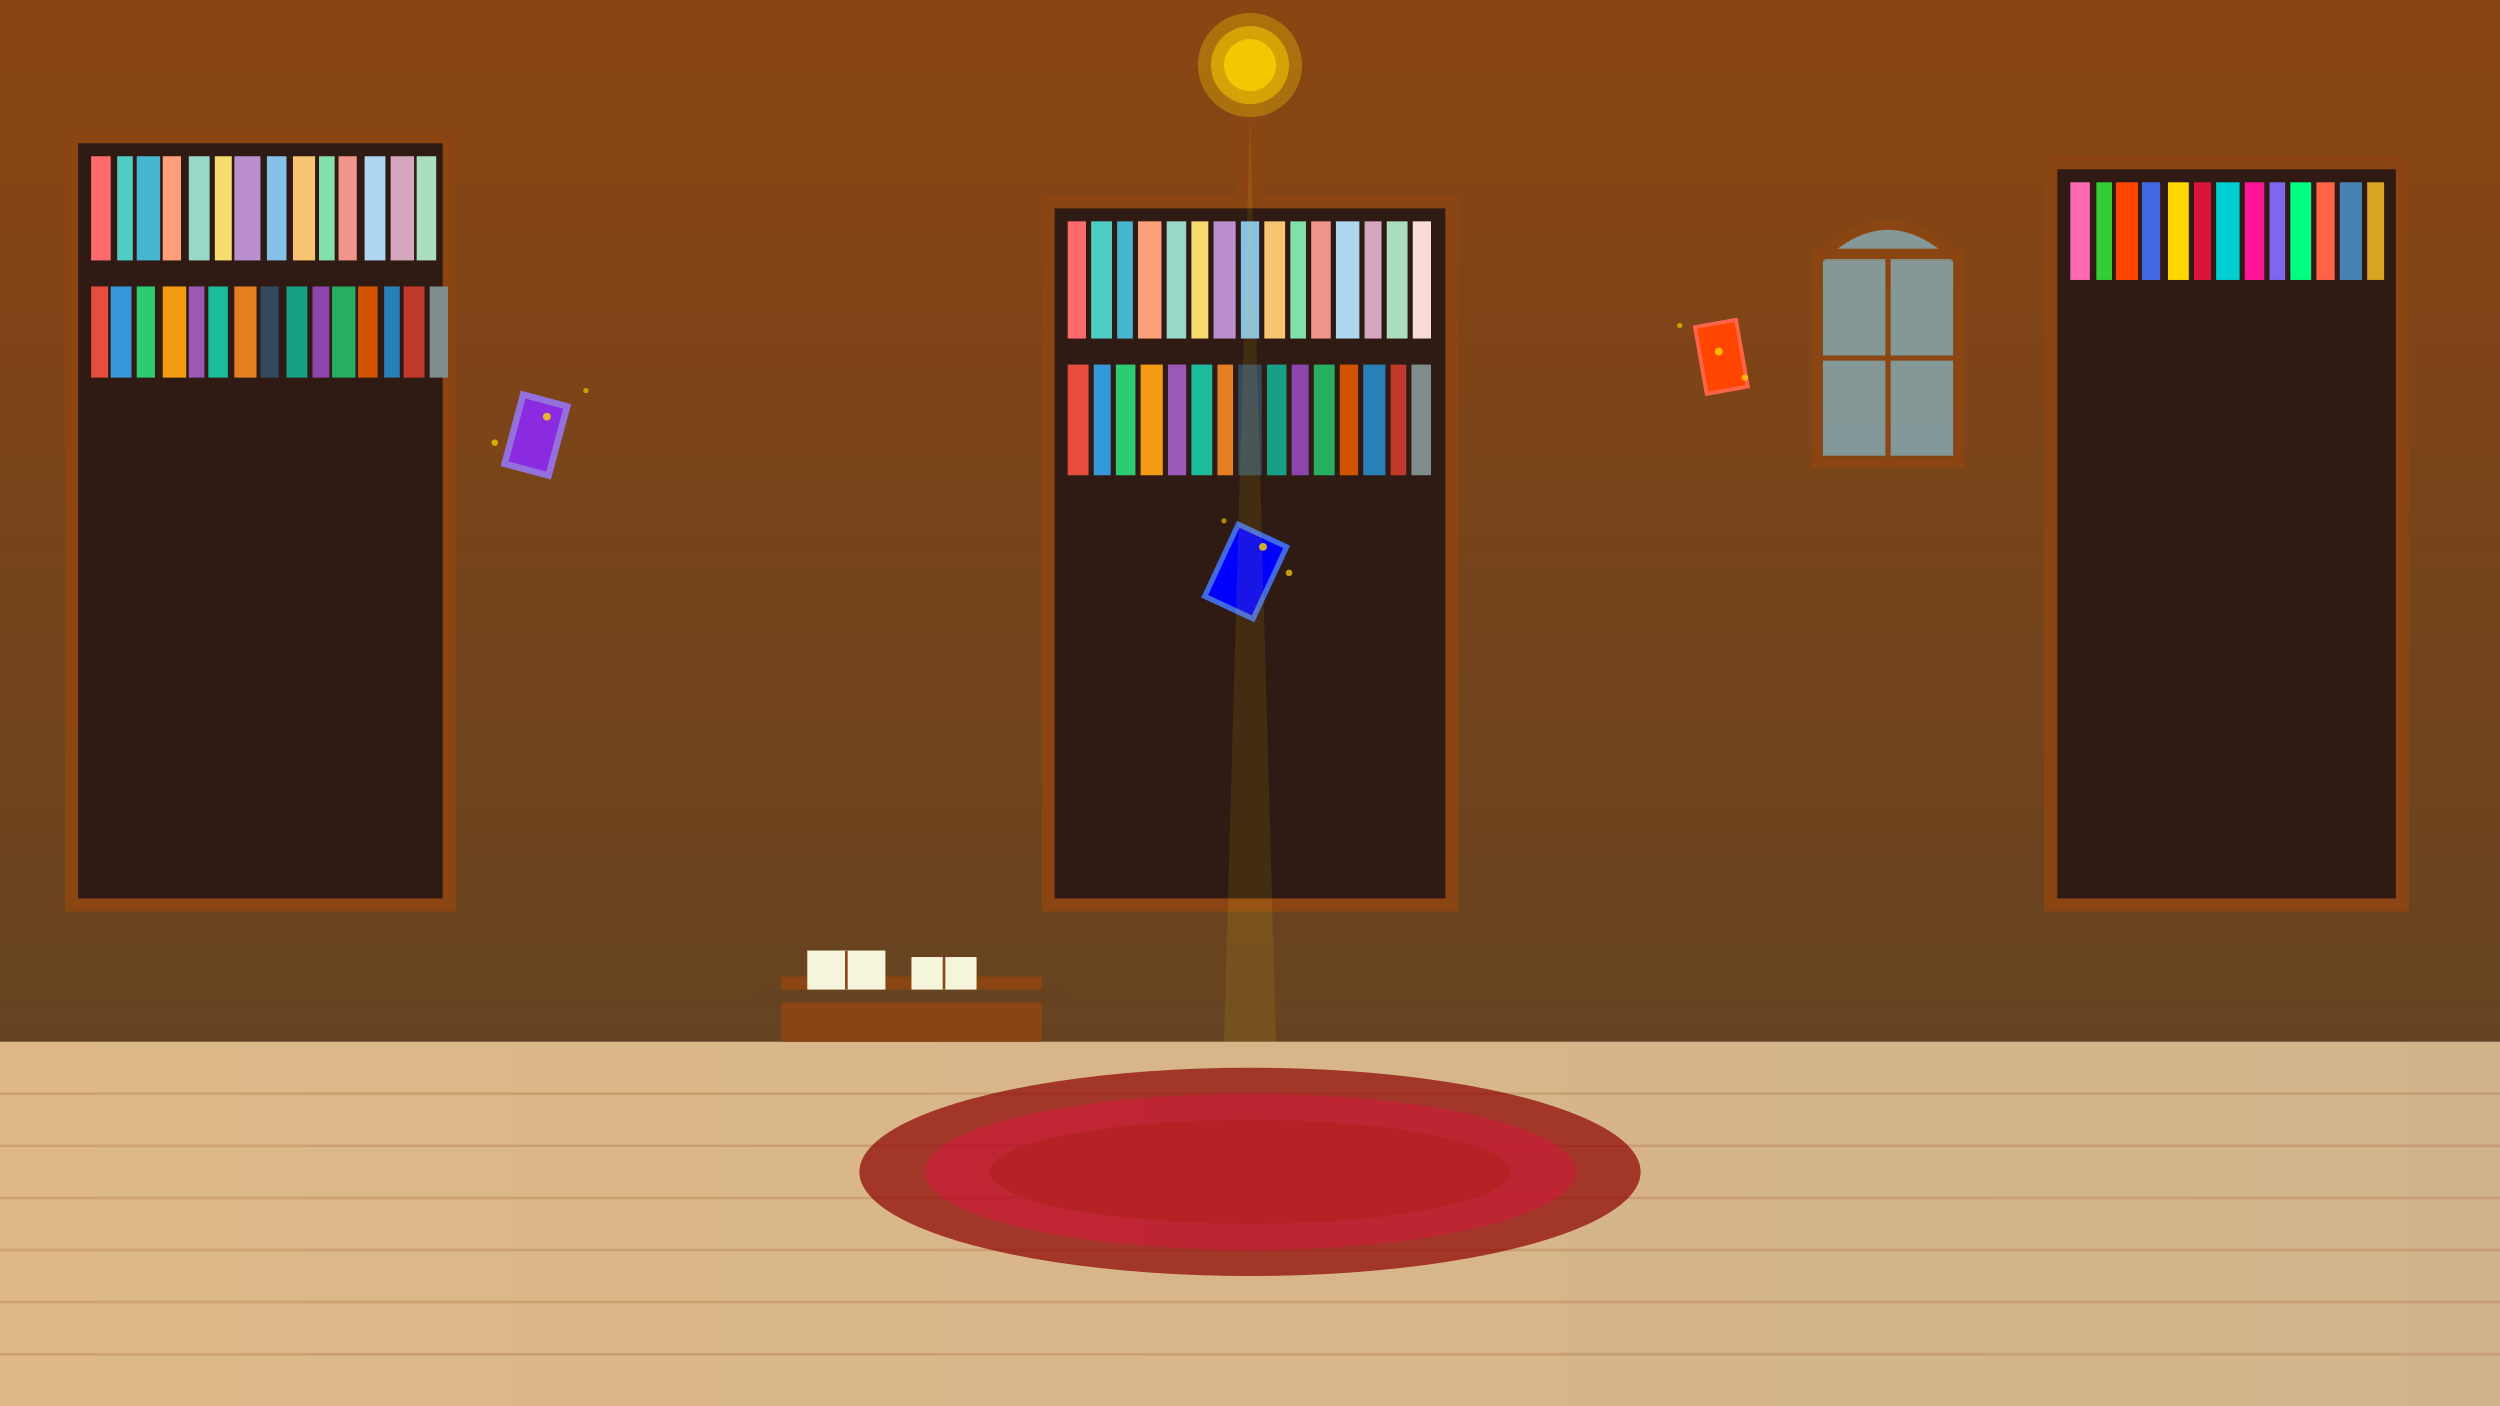 <svg width="1920" height="1080" viewBox="0 0 1920 1080" fill="none" xmlns="http://www.w3.org/2000/svg">
  <rect x="0" y="0" width="1920" height="1080" fill="#333333" stroke="none"/>
  <!-- Background gradient -->
  <defs>
    <linearGradient id="wallGradient" x1="0%" y1="0%" x2="0%" y2="100%">
      <stop offset="0%" style="stop-color:#8B4513;stop-opacity:1" />
      <stop offset="100%" style="stop-color:#654321;stop-opacity:1" />
    </linearGradient>
    <linearGradient id="floorGradient" x1="0%" y1="0%" x2="100%" y2="0%">
      <stop offset="0%" style="stop-color:#DEB887;stop-opacity:1" />
      <stop offset="100%" style="stop-color:#D2B48C;stop-opacity:1" />
    </linearGradient>
  </defs>
  
  <!-- Wall -->
  <rect width="1920" height="800" fill="url(#wallGradient)"/>
  
  <!-- Floor -->
  <rect x="0" y="800" width="1920" height="280" fill="url(#floorGradient)"/>
  
  <!-- Floor tiles pattern -->
  <g opacity="0.2">
    <line x1="0" y1="840" x2="1920" y2="840" stroke="#8B4513" stroke-width="2"/>
    <line x1="0" y1="880" x2="1920" y2="880" stroke="#8B4513" stroke-width="2"/>
    <line x1="0" y1="920" x2="1920" y2="920" stroke="#8B4513" stroke-width="2"/>
    <line x1="0" y1="960" x2="1920" y2="960" stroke="#8B4513" stroke-width="2"/>
    <line x1="0" y1="1000" x2="1920" y2="1000" stroke="#8B4513" stroke-width="2"/>
    <line x1="0" y1="1040" x2="1920" y2="1040" stroke="#8B4513" stroke-width="2"/>
  </g>
  
  <!-- Tall bookshelves -->
  <!-- Left wall bookshelves -->
  <rect x="50" y="100" width="300" height="600" fill="#8B4513"/>
  <rect x="60" y="110" width="280" height="580" fill="#2F1B14"/>
  
  <!-- Books on left shelf -->
  <rect x="70" y="120" width="15" height="80" fill="#FF6B6B"/>
  <rect x="90" y="120" width="12" height="80" fill="#4ECDC4"/>
  <rect x="105" y="120" width="18" height="80" fill="#45B7D1"/>
  <rect x="125" y="120" width="14" height="80" fill="#FFA07A"/>
  <rect x="145" y="120" width="16" height="80" fill="#98D8C8"/>
  <rect x="165" y="120" width="13" height="80" fill="#F7DC6F"/>
  <rect x="180" y="120" width="20" height="80" fill="#BB8FCE"/>
  <rect x="205" y="120" width="15" height="80" fill="#85C1E9"/>
  <rect x="225" y="120" width="17" height="80" fill="#F8C471"/>
  <rect x="245" y="120" width="12" height="80" fill="#82E0AA"/>
  <rect x="260" y="120" width="14" height="80" fill="#F1948A"/>
  <rect x="280" y="120" width="16" height="80" fill="#AED6F1"/>
  <rect x="300" y="120" width="18" height="80" fill="#D5A6BD"/>
  <rect x="320" y="120" width="15" height="80" fill="#A9DFBF"/>
  
  <!-- Second row of books -->
  <rect x="70" y="220" width="13" height="70" fill="#E74C3C"/>
  <rect x="85" y="220" width="16" height="70" fill="#3498DB"/>
  <rect x="105" y="220" width="14" height="70" fill="#2ECC71"/>
  <rect x="125" y="220" width="18" height="70" fill="#F39C12"/>
  <rect x="145" y="220" width="12" height="70" fill="#9B59B6"/>
  <rect x="160" y="220" width="15" height="70" fill="#1ABC9C"/>
  <rect x="180" y="220" width="17" height="70" fill="#E67E22"/>
  <rect x="200" y="220" width="14" height="70" fill="#34495E"/>
  <rect x="220" y="220" width="16" height="70" fill="#16A085"/>
  <rect x="240" y="220" width="13" height="70" fill="#8E44AD"/>
  <rect x="255" y="220" width="18" height="70" fill="#27AE60"/>
  <rect x="275" y="220" width="15" height="70" fill="#D35400"/>
  <rect x="295" y="220" width="12" height="70" fill="#2980B9"/>
  <rect x="310" y="220" width="16" height="70" fill="#C0392B"/>
  <rect x="330" y="220" width="14" height="70" fill="#7F8C8D"/>
  
  <!-- Center bookshelves -->
  <rect x="800" y="150" width="320" height="550" fill="#8B4513"/>
  <rect x="810" y="160" width="300" height="530" fill="#2F1B14"/>
  
  <!-- Books on center shelf - multiple rows -->
  <!-- Row 1 -->
  <rect x="820" y="170" width="14" height="90" fill="#FF6B6B"/>
  <rect x="838" y="170" width="16" height="90" fill="#4ECDC4"/>
  <rect x="858" y="170" width="12" height="90" fill="#45B7D1"/>
  <rect x="874" y="170" width="18" height="90" fill="#FFA07A"/>
  <rect x="896" y="170" width="15" height="90" fill="#98D8C8"/>
  <rect x="915" y="170" width="13" height="90" fill="#F7DC6F"/>
  <rect x="932" y="170" width="17" height="90" fill="#BB8FCE"/>
  <rect x="953" y="170" width="14" height="90" fill="#85C1E9"/>
  <rect x="971" y="170" width="16" height="90" fill="#F8C471"/>
  <rect x="991" y="170" width="12" height="90" fill="#82E0AA"/>
  <rect x="1007" y="170" width="15" height="90" fill="#F1948A"/>
  <rect x="1026" y="170" width="18" height="90" fill="#AED6F1"/>
  <rect x="1048" y="170" width="13" height="90" fill="#D5A6BD"/>
  <rect x="1065" y="170" width="16" height="90" fill="#A9DFBF"/>
  <rect x="1085" y="170" width="14" height="90" fill="#FADBD8"/>
  
  <!-- Row 2 -->
  <rect x="820" y="280" width="16" height="85" fill="#E74C3C"/>
  <rect x="840" y="280" width="13" height="85" fill="#3498DB"/>
  <rect x="857" y="280" width="15" height="85" fill="#2ECC71"/>
  <rect x="876" y="280" width="17" height="85" fill="#F39C12"/>
  <rect x="897" y="280" width="14" height="85" fill="#9B59B6"/>
  <rect x="915" y="280" width="16" height="85" fill="#1ABC9C"/>
  <rect x="935" y="280" width="12" height="85" fill="#E67E22"/>
  <rect x="951" y="280" width="18" height="85" fill="#34495E"/>
  <rect x="973" y="280" width="15" height="85" fill="#16A085"/>
  <rect x="992" y="280" width="13" height="85" fill="#8E44AD"/>
  <rect x="1009" y="280" width="16" height="85" fill="#27AE60"/>
  <rect x="1029" y="280" width="14" height="85" fill="#D35400"/>
  <rect x="1047" y="280" width="17" height="85" fill="#2980B9"/>
  <rect x="1068" y="280" width="12" height="85" fill="#C0392B"/>
  <rect x="1084" y="280" width="15" height="85" fill="#7F8C8D"/>
  
  <!-- Right wall bookshelves -->
  <rect x="1570" y="120" width="280" height="580" fill="#8B4513"/>
  <rect x="1580" y="130" width="260" height="560" fill="#2F1B14"/>
  
  <!-- Books on right shelf -->
  <rect x="1590" y="140" width="15" height="75" fill="#FF69B4"/>
  <rect x="1610" y="140" width="12" height="75" fill="#32CD32"/>
  <rect x="1625" y="140" width="17" height="75" fill="#FF4500"/>
  <rect x="1645" y="140" width="14" height="75" fill="#4169E1"/>
  <rect x="1665" y="140" width="16" height="75" fill="#FFD700"/>
  <rect x="1685" y="140" width="13" height="75" fill="#DC143C"/>
  <rect x="1702" y="140" width="18" height="75" fill="#00CED1"/>
  <rect x="1724" y="140" width="15" height="75" fill="#FF1493"/>
  <rect x="1743" y="140" width="12" height="75" fill="#7B68EE"/>
  <rect x="1759" y="140" width="16" height="75" fill="#00FF7F"/>
  <rect x="1779" y="140" width="14" height="75" fill="#FF6347"/>
  <rect x="1797" y="140" width="17" height="75" fill="#4682B4"/>
  <rect x="1818" y="140" width="13" height="75" fill="#DAA520"/>
  
  <!-- Table with books -->
  <rect x="600" y="750" width="200" height="50" fill="#8B4513"/>
  <rect x="580" y="760" width="240" height="10" fill="#654321"/>
  
  <!-- Open books on table -->
  <rect x="620" y="730" width="60" height="30" fill="#F5F5DC"/>
  <rect x="700" y="735" width="50" height="25" fill="#F5F5DC"/>
  <line x1="650" y1="730" x2="650" y2="760" stroke="#8B4513" stroke-width="2"/>
  <line x1="725" y1="735" x2="725" y2="760" stroke="#8B4513" stroke-width="2"/>
  
  <!-- Magical floating books -->
  <g transform="translate(400,300) rotate(15)">
    <rect x="0" y="0" width="40" height="60" fill="#9370DB"/>
    <rect x="5" y="5" width="30" height="50" fill="#8A2BE2"/>
  </g>
  
  <g transform="translate(1300,250) rotate(-10)">
    <rect x="0" y="0" width="35" height="55" fill="#FF6347"/>
    <rect x="3" y="3" width="29" height="49" fill="#FF4500"/>
  </g>
  
  <g transform="translate(950,400) rotate(25)">
    <rect x="0" y="0" width="45" height="65" fill="#4169E1"/>
    <rect x="4" y="4" width="37" height="57" fill="#0000FF"/>
  </g>
  
  <!-- Sparkles around floating books -->
  <circle cx="420" cy="320" r="3" fill="#FFD700" opacity="0.8"/>
  <circle cx="450" cy="300" r="2" fill="#FFD700" opacity="0.6"/>
  <circle cx="380" cy="340" r="2.5" fill="#FFD700" opacity="0.7"/>
  
  <circle cx="1320" cy="270" r="3" fill="#FFD700" opacity="0.8"/>
  <circle cx="1290" cy="250" r="2" fill="#FFD700" opacity="0.6"/>
  <circle cx="1340" cy="290" r="2.5" fill="#FFD700" opacity="0.7"/>
  
  <circle cx="970" cy="420" r="3" fill="#FFD700" opacity="0.8"/>
  <circle cx="940" cy="400" r="2" fill="#FFD700" opacity="0.6"/>
  <circle cx="990" cy="440" r="2.5" fill="#FFD700" opacity="0.7"/>
  
  <!-- Chandelier -->
  <rect x="950" y="50" width="20" height="100" fill="#8B4513"/>
  <circle cx="960" cy="50" r="40" fill="#FFD700" opacity="0.3"/>
  <circle cx="960" cy="50" r="30" fill="#FFD700" opacity="0.5"/>
  <circle cx="960" cy="50" r="20" fill="#FFD700" opacity="0.7"/>
  
  <!-- Light rays from chandelier -->
  <polygon points="960,90 940,800 980,800" fill="#FFD700" opacity="0.1"/>
  
  <!-- Arched windows -->
  <rect x="1400" y="200" width="100" height="150" fill="#87CEEB" opacity="0.6"/>
  <path d="M1400,200 Q1450,150 1500,200" fill="#87CEEB" opacity="0.6"/>
  
  <!-- Window frame -->
  <rect x="1395" y="195" width="110" height="160" fill="none" stroke="#8B4513" stroke-width="8"/>
  <path d="M1395,200 Q1450,145 1505,200" fill="none" stroke="#8B4513" stroke-width="8"/>
  <line x1="1450" y1="195" x2="1450" y2="355" stroke="#8B4513" stroke-width="4"/>
  <line x1="1395" y1="275" x2="1505" y2="275" stroke="#8B4513" stroke-width="4"/>
  
  <!-- Carpet -->
  <ellipse cx="960" cy="900" rx="300" ry="80" fill="#8B0000" opacity="0.7"/>
  <ellipse cx="960" cy="900" rx="250" ry="60" fill="#DC143C" opacity="0.5"/>
  <ellipse cx="960" cy="900" rx="200" ry="40" fill="#B22222" opacity="0.8"/>
</svg>
